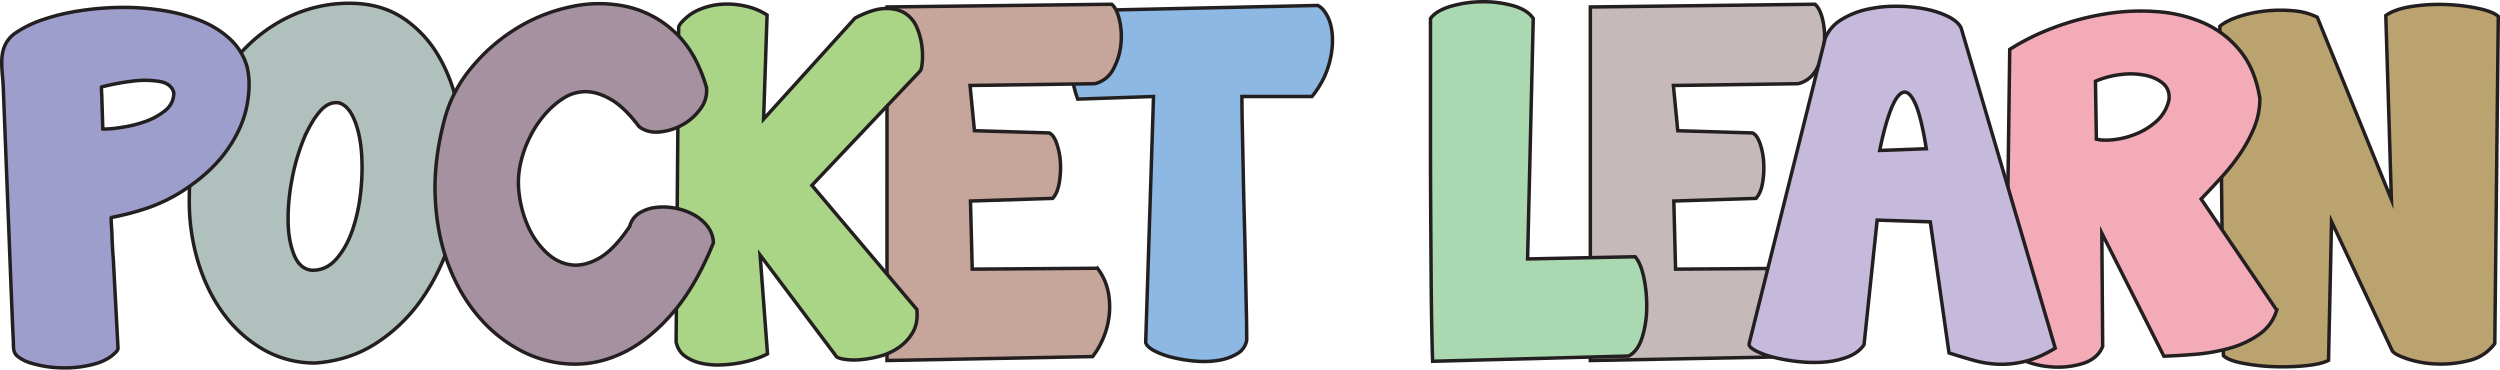 <svg xmlns="http://www.w3.org/2000/svg" viewBox="0 0 2150.15 317.86"><defs><style>.cls-1{fill:#bba370;}.cls-1,.cls-10,.cls-11,.cls-2,.cls-3,.cls-4,.cls-5,.cls-6,.cls-7,.cls-8,.cls-9{stroke:#231f20;stroke-miterlimit:10;stroke-width:3px;}.cls-2{fill:#f3abb7;}.cls-3{fill:#c5bab9;}.cls-4{fill:#8cb8e3;}.cls-5{fill:#c6a69b;}.cls-6{fill:#aad486;}.cls-7{fill:#b0c0bd;}.cls-8{fill:#9d9ecb;}.cls-9{fill:#a691a0;}.cls-10{fill:#aad8b1;}.cls-11{fill:#c5badc;}</style></defs><g id="Layer_2" data-name="Layer 2"><g id="Layer_1-2" data-name="Layer 1"><path class="cls-1" d="M1909.22,22.63q5.57-4.81,16.31-8.34a111.37,111.37,0,0,1,22.79-4.82,121.21,121.21,0,0,1,24.09-.19A55.24,55.24,0,0,1,1993,14.84l63.75,156.78-4.82-158.26q7.78-5.56,22.24-7.78a154.94,154.94,0,0,1,29.46-1.67,158.8,158.8,0,0,1,27.8,3.33q12.8,2.79,17.24,6.86l-3,281.31a38,38,0,0,1-22,14.64,97.14,97.14,0,0,1-27.8,3,90.39,90.39,0,0,1-25-4.26q-11.13-3.71-13.35-7l-52.26-111.19-2.59,119.34q-6.67,3.34-20.2,4.64a205.37,205.37,0,0,1-27.61.74,170.78,170.78,0,0,1-26.32-3q-12.23-2.41-16.3-6.48Z"/><path class="cls-2" d="M1728.49,42.47a199.63,199.63,0,0,1,37.43-18.53,232,232,0,0,1,43.78-11.81A188.37,188.37,0,0,1,1854.76,10a121,121,0,0,1,40.7,9.81,84,84,0,0,1,31.25,24q12.9,15.8,16.9,40.88a65,65,0,0,1-4.54,24.16A122.43,122.43,0,0,1,1927.44,131a172.5,172.5,0,0,1-16.17,20.71q-9.09,10-18.17,19.44l65,95.57a38.69,38.69,0,0,1-15.08,20.89,82.05,82.05,0,0,1-25.25,11.81,155.62,155.62,0,0,1-29.44,5.27q-15.25,1.28-27.25,1.64L1807.7,200.54l.73,97.39q-4.37,10.9-17.81,14.9a72.86,72.86,0,0,1-28.16,2.54,71.62,71.62,0,0,1-26-7.27q-11.26-5.81-11.26-14.17ZM1803,119.68q6,1.5,15.55.38a72.31,72.31,0,0,0,19.1-5.06A59.59,59.59,0,0,0,1855,104,34.68,34.68,0,0,0,1865.5,85.6q.75-8.61-5-13.67t-15.17-7.12a64.37,64.37,0,0,0-21-.75,78.09,78.09,0,0,0-22.1,5.81Z"/><path class="cls-3" d="M1367.78,6,1561,3.65q4.32,3.54,6.68,13.55a63.36,63.36,0,0,1,1.18,21.21,56.25,56.25,0,0,1-6.49,21A24.31,24.31,0,0,1,1546.5,72l-107.3,1.52,3.78,38.92,64.24,1.89q3.78,1.52,6.43,8.88a60,60,0,0,1,3.21,16.44,76,76,0,0,1-.95,17.76q-1.52,8.7-5.67,13.23l-70.66,2.26,1.51,58.58,107.7-.76a49.83,49.83,0,0,1,9.45,21.35,68.35,68.35,0,0,1,.38,21.36,70.14,70.14,0,0,1-5.48,18.89,68.38,68.38,0,0,1-8.51,14.36l-176.85,3.4Z"/><path class="cls-4" d="M926.91,85.24a93.72,93.72,0,0,1-4.68-18.17,129.93,129.93,0,0,1-1.68-21,90.36,90.36,0,0,1,2.24-20.41,49.52,49.52,0,0,1,6.75-16.48l203.76-4.5q4.86,2.25,8.61,9.74T1146,33a75.31,75.31,0,0,1-3.56,24.16q-3.93,13.11-14,25.84h-60.31q0,11.63.38,28.47t.75,36.33q.36,19.49.93,40.08t.94,40.08q.36,19.47.75,36.33t.37,28.47a17,17,0,0,1-8.42,11.61,45.8,45.8,0,0,1-16.3,5.62,80.87,80.87,0,0,1-19.85.56,126.36,126.36,0,0,1-19.48-3.19,68.19,68.19,0,0,1-15.35-5.61q-6.37-3.37-7.5-7.12L992.09,83Z"/><path class="cls-5" d="M762.87,6,956.13,3.65q4.32,3.54,6.68,13.55A63.1,63.1,0,0,1,964,38.41a56.05,56.05,0,0,1-6.48,21A24.31,24.31,0,0,1,941.6,72L834.3,73.51l3.78,38.92,64.24,1.89q3.78,1.52,6.42,8.88A59.67,59.67,0,0,1,912,139.64a76,76,0,0,1-1,17.76q-1.51,8.7-5.67,13.23l-70.66,2.26,1.51,58.58,107.7-.76a49.83,49.83,0,0,1,9.45,21.35,68,68,0,0,1,.37,21.36,69.78,69.78,0,0,1-5.48,18.89,68,68,0,0,1-8.5,14.36l-176.86,3.4Z"/><path class="cls-6" d="M583.78,23.08l.06-.21c.93-2.78,4.28-5.7,6.39-7.6A37.44,37.44,0,0,1,599,9.37a58.69,58.69,0,0,1,20.42-5.61A70.17,70.17,0,0,1,641,5.25a55.45,55.45,0,0,1,18.73,7.68l-3,89.52,78.66-86.89q15.74-8.23,26.41-8.25T779,11.81A27,27,0,0,1,788.73,24a58.83,58.83,0,0,1,4.12,15.36,65.84,65.84,0,0,1,.37,13.86c-.37,4.12-.94,6.68-1.68,7.68l-93.27,98.51,90.27,106.74q1.13,11.63-3.37,19.48a40.11,40.11,0,0,1-12,13.11,52,52,0,0,1-16.67,7.68,92.5,92.5,0,0,1-17.23,3,56,56,0,0,1-14-.57c-4-.74-6.25-1.87-6.74-3.37l-64.8-86.14,6.37,85a67.23,67.23,0,0,1-9.74,4.12,95.56,95.56,0,0,1-14.61,3.75,109.81,109.81,0,0,1-17,1.68,64.18,64.18,0,0,1-16.48-1.68,37.08,37.08,0,0,1-13.3-6q-5.62-4.11-7.49-12l.06-7.5.17-20.35.25-30,.3-36.5.33-39.8.33-39.91.31-36.84.25-30.58c.08-9.32.17-18.64.22-28A6.86,6.86,0,0,1,583.78,23.08Z"/><path class="cls-7" d="M162.79,172.12q0-37.45,10.86-68.54T203.24,50a133.47,133.47,0,0,1,43.83-34.83A119.57,119.57,0,0,1,300.63,2.82q26.6,0,45.7,12.55A98.64,98.64,0,0,1,377.6,48.89q12.16,21,17.23,48.13a216.16,216.16,0,0,1,3,55.44,237.05,237.05,0,0,1-11.05,56,181.87,181.87,0,0,1-24.91,50,140.87,140.87,0,0,1-38.58,36.89Q300.63,310,271.41,312.21a88.62,88.62,0,0,1-43.82-11,110.25,110.25,0,0,1-34.27-30q-14.43-18.9-22.47-44.38A180.09,180.09,0,0,1,162.79,172.12ZM268,232.42q12.36.39,21.17-9.55t14-25.09a148.31,148.31,0,0,0,7.12-33.34,185,185,0,0,0,.56-34.08q-1.32-15.92-6.18-27.53T292,88.59q-9.37-1.86-17.42,7.87t-14.23,25.28A177.71,177.71,0,0,0,250.81,156a177.08,177.08,0,0,0-3,35.21q.36,16.49,5.24,28.28T268,232.42Z"/><path class="cls-8" d="M2.84,42.88A25.87,25.87,0,0,1,13.7,28.1,98.57,98.57,0,0,1,37.49,16.68,182.15,182.15,0,0,1,69,9.19a252.64,252.64,0,0,1,35.39-2.81A213.71,213.71,0,0,1,140.12,9a148.43,148.43,0,0,1,32.39,8.8A82.06,82.06,0,0,1,197.8,33.53a52,52,0,0,1,14.61,23.6q3.74,15-.19,34.46T194.61,130q-13.67,18.92-37.83,34.46a143.61,143.61,0,0,1-28.87,14.07A231.49,231.49,0,0,1,96,187a.63.63,0,0,0-.33.15.6.6,0,0,0-.07.35c0,5.85.78,11.7.78,17.55.27,6,.58,11.91,1.08,17.88l3.15,59.79.57,10.72c.1,1.79.17,3.57.3,5.35.15,2.23-1.12,3.41-2.61,4.86a32.07,32.07,0,0,1-5.15,4.06A44.38,44.38,0,0,1,81.5,313a97.29,97.29,0,0,1-28.28,3.38,98,98,0,0,1-26.6-4.12A33.59,33.59,0,0,1,15,306.35c-3.66-3.06-3.36-7.1-3.49-11.4-.17-5.55-.55-11.15-.77-16.72L9.3,242.09,4.75,125.16,2.8,75.24C2.37,64,.08,52.64,2.84,42.88ZM88.46,111a.25.25,0,0,0,.17,0,92.27,92.27,0,0,0,16.09-1.5A104,104,0,0,0,125,104.51,57.39,57.39,0,0,0,142.18,95a19,19,0,0,0,7.3-15.36q-2.25-7.86-12.17-9.55a79.29,79.29,0,0,0-21.17-.56,209.6,209.6,0,0,0-28.85,5.26c-.24.07.22,6.74.24,7.25l.29,9.53.54,17.33.06,2A.22.22,0,0,0,88.46,111Z"/><path class="cls-9" d="M613.58,208.83q-15,37.08-34.84,60.11T537,302.84q-21.91,10.88-44.57,10.3a99.86,99.86,0,0,1-43.08-10.86,122.63,122.63,0,0,1-36.89-29Q396,254.53,386,228.68t-11.61-57.5q-1.68-31.63,7.68-67.6a115.36,115.36,0,0,1,23.22-45.14,156.47,156.47,0,0,1,38.77-33.9A146.44,146.44,0,0,1,490.91,5.82a112.84,112.84,0,0,1,47.94-.19,88.43,88.43,0,0,1,41.39,21.91q18.35,16.86,27.34,47.57a25.56,25.56,0,0,1-5.05,18.35A47.27,47.27,0,0,1,587,107.32a49,49,0,0,1-19.85,6.18q-10.49.94-17.6-4.68-12.36-16.47-24-23.22t-21.91-6.74a34.92,34.92,0,0,0-19.29,5.8,74.28,74.28,0,0,0-16.29,14.42A91.47,91.47,0,0,0,455.7,118a95.11,95.11,0,0,0-7.3,19.66,75,75,0,0,0-1.88,29,97.22,97.22,0,0,0,7.68,28.09,70,70,0,0,0,15.36,22.1q9.56,9.18,21.16,10.86t24.53-5.62q12.93-7.31,26.41-27.53a18.36,18.36,0,0,1,7.87-11.05,33.54,33.54,0,0,1,13.85-5,52.76,52.76,0,0,1,16.49.37,54.65,54.65,0,0,1,16.1,5.43,38.13,38.13,0,0,1,12.36,10.12A24.62,24.62,0,0,1,613.58,208.83Z"/><path class="cls-10" d="M1232.17,310.71q-.37-8.61-.75-27.72t-.56-44.57q-.19-25.47-.37-55.44t-.19-59.74V15.93q4.86-6.75,17.42-10.49a98.08,98.08,0,0,1,26.78-3.93,93.52,93.52,0,0,1,26.78,3.37q12.54,3.57,17.41,11.05l-4.87,206.76,92.52-1.88q4.86,5.63,7.49,18a117.58,117.58,0,0,1,2.44,26,87.77,87.77,0,0,1-3.94,25.47q-3.75,11.81-11.61,15.92Z"/><path class="cls-11" d="M1603.19,296.47q-4.87,7.13-14.42,10.68a72.62,72.62,0,0,1-20.6,4.31,123.76,123.76,0,0,1-22.47-.57,149.79,149.79,0,0,1-20.79-3.74,66.49,66.49,0,0,1-15.17-5.62q-5.82-3.18-5.43-5.8l65.54-263a34,34,0,0,1,13.67-15.73,70.53,70.53,0,0,1,21.54-8.8,110.68,110.68,0,0,1,25.29-2.81,130.84,130.84,0,0,1,24.9,2.25,79.19,79.19,0,0,1,20.23,6.55q8.61,4.32,11.24,9.93l80.9,275.3q-13.48,8.25-25.47,11.24a83.87,83.87,0,0,1-23,2.62,92,92,0,0,1-21.72-3.37q-10.67-3-21.16-6.37l-16.11-112.74-45.69-1.5Zm53.56-168.55q-4.49-28.1-9.74-39.33t-10.67-9q-5.43,2.25-10.49,15.74t-9.18,34.08Z"/></g></g></svg>